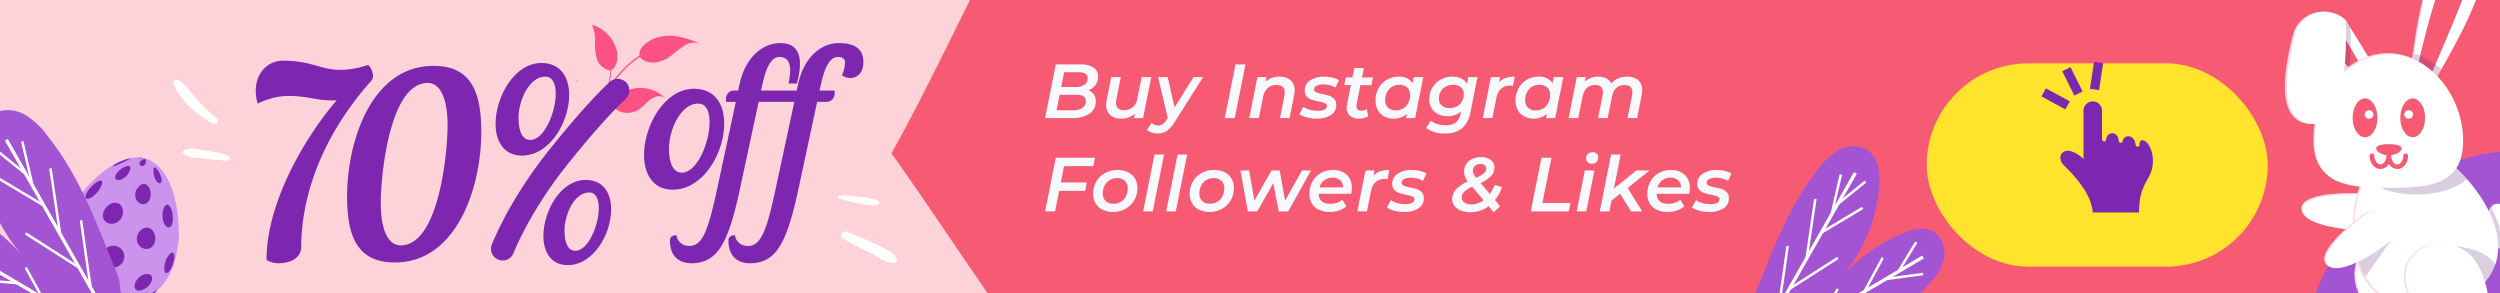 <svg xmlns="http://www.w3.org/2000/svg" xmlns:xlink="http://www.w3.org/1999/xlink" width="750" height="88" viewBox="0 0 750 88">
  <defs>
    <clipPath id="clip-path">
      <rect id="矩形_1002" data-name="矩形 1002" width="750" height="88" fill="#ef5018"/>
    </clipPath>
    <linearGradient id="linear-gradient" x1="0.174" y1="1" x2="0.938" y2="0.229" gradientUnits="objectBoundingBox">
      <stop offset="0" stop-color="#fe647c"/>
      <stop offset="1" stop-color="#ffe6ea"/>
    </linearGradient>
    <clipPath id="clip-path-2">
      <path id="路径_18810" data-name="路径 18810" d="M66.4,51.03c2.216,22.282-11.385,35.555-29.646,36.987S2.486,78.5.272,56.22,9.749,1.485,28.011.051,64.187,28.748,66.4,51.03Z" fill="none"/>
    </clipPath>
    <filter id="矩形_1435" x="578.007" y="11" width="102.318" height="69" filterUnits="userSpaceOnUse">
      <feOffset dy="8" input="SourceAlpha"/>
      <feGaussianBlur result="blur"/>
      <feFlood flood-color="#bb2e2e" flood-opacity="0.902"/>
      <feComposite operator="in" in2="blur"/>
      <feComposite in="SourceGraphic"/>
    </filter>
    <clipPath id="clip-path-3">
      <path id="路径_19587" data-name="路径 19587" d="M11.275,42.458,8.1,25.545,0,23.431V12.861L3.876,4.933,15.856,0H37.878l7.4,4.933s-1.938,11.1-3.524,13.037S31.888,30.3,31.888,30.3s-4.454.124-4.806,2.062-1.988.632-1.459,5.212-3.336-1.251-3.336-1.251L9.866,45.805Z" fill="#fff"/>
    </clipPath>
  </defs>
  <g id="pop_banner_mobile" transform="translate(-16 -119.833)">
    <g id="bg_fr" transform="translate(16 119.833)" clip-path="url(#clip-path)">
      <rect id="矩形_1005" data-name="矩形 1005" width="750" height="88" fill="url(#linear-gradient)"/>
      <g id="组_2944" data-name="组 2944" transform="translate(-31.05 -170.404)">
        <g id="组_2567" data-name="组 2567" transform="translate(155.507 110.337) rotate(13)">
          <path id="路径_18642" data-name="路径 18642" d="M35.845,27.808a17.991,17.991,0,0,1-18.1,18.223C7.845,46.125-.106,38.778,0,28.148S8.3.092,18.2,0,35.95,17.178,35.845,27.808Z" transform="translate(0 0)" fill="#7d26b0"/>
          <g id="组_2552" data-name="组 2552" transform="translate(0.309 0)">
            <path id="路径_18643" data-name="路径 18643" d="M1.628.048A3.245,3.245,0,0,0,0,.59C.033.632.194.589.662.41A4.684,4.684,0,0,1,2.33,0a6.284,6.284,0,0,0-.7.048" transform="translate(15.618 -0.001)" fill="#cb93ec"/>
            <path id="路径_18644" data-name="路径 18644" d="M1.69,1.81C.7,2.663-.082,3.58.006,3.774c.115.033.4-.142.849-.519S4.414.075,4.459.023L4.452,0A4.015,4.015,0,0,0,3.61.415,13.4,13.4,0,0,0,1.69,1.81" transform="translate(9.181 1.234)" fill="#cb93ec"/>
            <path id="路径_18645" data-name="路径 18645" d="M.163.964C-.279,1.845.244,2.505.946,2.3,2.12,1.969,1.791.27,1.309.019,1.232-.021,1.13-.009.854.174a2.22,2.22,0,0,0-.691.79" transform="translate(16.559 0.144)" fill="#cb93ec"/>
            <path id="路径_18646" data-name="路径 18646" d="M.4,2.59c-.9,1.831-.184,2.838,1.01,2.347C3.515,4.073,4.29.438,3.3.037,2.84-.151,2.15.426,1.891.643A6.63,6.63,0,0,0,.4,2.59" transform="translate(10.681 3.575)" fill="#cb93ec"/>
            <path id="路径_18647" data-name="路径 18647" d="M.479,3.48C-.3,5.463-.11,6.77.905,6.392,2.852,5.667,4.432.681,3.359.055,2.886-.22,2.191.6,1.929.912A10.3,10.3,0,0,0,.479,3.48" transform="translate(3.81 10.295)" fill="#cb93ec"/>
            <path id="路径_18648" data-name="路径 18648" d="M0,6.3a.412.412,0,0,0,.011.192H.069C.8,5.719,1.828.729,1.539,0h-.05a.719.719,0,0,0-.1.207A37.979,37.979,0,0,0,0,6.3" transform="translate(-0.002 18.611)" fill="#cb93ec"/>
            <path id="路径_18649" data-name="路径 18649" d="M.562,2.054C1.574,3.976,3.092,4.6,3.4,3.874,3.945,2.588.816-.368.114.038-.023.117,0,.325.01.493A5.294,5.294,0,0,0,.562,2.054" transform="translate(21.094 1.762)" fill="#cb93ec"/>
            <path id="路径_18650" data-name="路径 18650" d="M.011,3.225c.2,2.648,2.971,3.658,4.212,2.1C5.761,3.388,3.775-.254,1.887.014A1.988,1.988,0,0,0,.655.835a3.717,3.717,0,0,0-.644,2.39" transform="translate(18.005 7.42)" fill="#cb93ec"/>
            <path id="路径_18651" data-name="路径 18651" d="M.008,3.674c-.181,2.864,2.621,3.791,4.518,2.21C6.8,3.992,5.706.264,3.41.013A2.818,2.818,0,0,0,1.16.989,4.551,4.551,0,0,0,.008,3.674" transform="translate(10.492 15.331)" fill="#cb93ec"/>
            <path id="路径_18652" data-name="路径 18652" d="M0,3.425c.045,2.226,1.9,3.838,3.516,2.333C5.728,3.694,4.62-.021,2.429,0A2.2,2.2,0,0,0,.772.94,4.088,4.088,0,0,0,0,3.425" transform="translate(3.529 23.796)" fill="#cb93ec"/>
            <path id="路径_18653" data-name="路径 18653" d="M.578,3.439c.8,1.922,2.087,3.1,2.408,2.212C3.575,4.023,1.34-.619.3.069.036.243.014.695,0,.965A6.591,6.591,0,0,0,.578,3.439" transform="translate(0.836 32.013)" fill="#cb93ec"/>
            <path id="路径_18654" data-name="路径 18654" d="M.292,3.539c.786,2.473,2.66,3.655,3.337,2.589C4.612,4.581,2.3-.331.748.018.294.12.144.67.072.935a5.41,5.41,0,0,0,.219,2.6" transform="translate(27.575 11.406)" fill="#cb93ec"/>
            <path id="路径_18655" data-name="路径 18655" d="M.029,3.606c.36,2.8,3.6,3.622,5.021,1.872C6.667,3.486,4.849-.29,2.421.017A2.659,2.659,0,0,0,.766.987,3.536,3.536,0,0,0,.029,3.606" transform="translate(22.376 19.791)" fill="#cb93ec"/>
            <path id="路径_18656" data-name="路径 18656" d="M.024,3.748A3.3,3.3,0,0,0,5.8,5.428,3.262,3.262,0,0,0,2.983.019,3.457,3.457,0,0,0,.929.987a3.552,3.552,0,0,0-.9,2.761" transform="translate(13.995 27.9)" fill="#cb93ec"/>
            <path id="路径_18657" data-name="路径 18657" d="M.353,2.976c1.068,2,3.7,2.912,4.406,1.046C5.578,1.852,2.765-.831.8.245A1.506,1.506,0,0,0,.186.868,2.226,2.226,0,0,0,.353,2.976" transform="translate(8.323 36.152)" fill="#cb93ec"/>
            <path id="路径_18658" data-name="路径 18658" d="M.852,3.168c.386,1.51.517,2.036.6,2.49Q1.29,4.74,1.074,3.8C.79,2.568.437,1.317.024.071L0,0C.058.178.071.221.153.5c.169.6.274,1,.7,2.665" transform="translate(33.678 17.024)" fill="#cb93ec"/>
            <path id="路径_18659" data-name="路径 18659" d="M0,3.455C.043,5.449.783,7.107,1.588,6.2,2.777,4.855,2.562-.01,1.314,0,.859,0,.551.636.42.907A6.2,6.2,0,0,0,0,3.455" transform="translate(32.884 24.868)" fill="#cb93ec"/>
            <path id="路径_18660" data-name="路径 18660" d="M.07,3.317c-.363,1.835.7,3.1,2.456,1.966C4.791,3.818,5.4.272,3.429.013A2.813,2.813,0,0,0,1.35.934,4.84,4.84,0,0,0,.07,3.317" transform="translate(25.989 33.133)" fill="#cb93ec"/>
            <path id="路径_18661" data-name="路径 18661" d="M0,2.289c-.047,1.585,1.7,2.093,3.387.465C4.712,1.479,4.335-.014,2.692,0A3.063,3.063,0,0,0,.88.67,2.3,2.3,0,0,0,0,2.289" transform="translate(18.558 40.207)" fill="#cb93ec"/>
            <path id="路径_18662" data-name="路径 18662" d="M.605.983A3.117,3.117,0,0,0,1.839,1.3c.022-.094.071-.181.084-.277A.62.62,0,0,0,1.908.772a.907.907,0,0,0-.338-.46A1.483,1.483,0,0,0,.185.088.313.313,0,0,0,0,.327C0,.416.011.688.605.983" transform="translate(15.528 44.707)" fill="#cb93ec"/>
            <path id="路径_18663" data-name="路径 18663" d="M1.483,2.782C.173,4.4.006,4.614,0,4.719c.048,0,.137,0,.7-.5q.276-.249.542-.51A17.577,17.577,0,0,0,3.05,1.625q.345-.466.661-.957c.337-.53.326-.614.319-.664-.1-.048-.421.276-.877.778-.431.488-.758.873-1.669,2" transform="translate(28.981 37.162)" fill="#cb93ec"/>
            <path id="路径_18664" data-name="路径 18664" d="M1.488,1.638A15.5,15.5,0,0,0,0,2.51l0,.028C.975,2.635,5.324.716,4.976.071c-.055-.1-.33-.184-1.547.427-.574.3-.651.351-1.94,1.14" transform="translate(21.228 42.916)" fill="#cb93ec"/>
            <path id="路径_18665" data-name="路径 18665" d="M0,.214a4.009,4.009,0,0,0,1.462-.2l0-.01A2.642,2.642,0,0,0,.723.12,3.773,3.773,0,0,1,0,.214" transform="translate(17.495 45.816)" fill="#cb93ec"/>
          </g>
        </g>
        <path id="路径_18768" data-name="路径 18768" d="M51.895,37.141s-3.413-6.94-8.263-11a37.669,37.669,0,0,0-9.943-5.688,28.016,28.016,0,0,0-2.911-2.863C36.53,3.313,35.3.454,34.961.006l-.974.669A.142.142,0,0,1,33.967.65c.129.317,1.15,3.639-5.529,19.4a30.867,30.867,0,0,1-4.063,1.726,37.382,37.382,0,0,0-12.059.033C6.187,23.008,0,27.447,0,27.447A19.006,19.006,0,0,0,12.466,30.22c5.806-.8,10.452-5.874,11.952-7.7,1.191-.433,2.567-.96,3.578-1.436a92.63,92.63,0,0,0-4.3,12.352,8.087,8.087,0,0,0-5.783,3.357A32.939,32.939,0,0,0,8.3,42.421C4.014,46.248,1.274,52.783,1.274,52.783a17.018,17.018,0,0,0,11.266-3.475c4.139-3.279,5.383-9.433,5.714-11.755A7.386,7.386,0,0,1,23.5,34.177a89.789,89.789,0,0,0-2.553,14.167c-1.334,2.624-3.518,7.953-2.272,12.868a18.559,18.559,0,0,0,7.274,10.349s1.864-7.311.7-13.359a35.817,35.817,0,0,0-4.372-10.857,89.705,89.705,0,0,1,3.062-15.226,35.681,35.681,0,0,1,1.681,3.238C26.8,36.9,26.126,43.408,29.3,47.823a16.467,16.467,0,0,0,9.158,6.169s-.921-6.529-3.831-11.09a31.905,31.905,0,0,0-6.654-7.187,34.349,34.349,0,0,0-2.372-4.49,90.521,90.521,0,0,1,3.53-9.688q.739-1.721,1.37-3.265a24.107,24.107,0,0,1,2.031,1.968v0c.256,1.447,1.859,9.3,7.12,13.233A18.987,18.987,0,0,0,51.895,37.141Z" transform="translate(1001.113 212.619) rotate(155)" fill="#ffd599"/>
        <path id="路径_18709" data-name="路径 18709" d="M-1199.917,261.9s-3.641,7.49-8.925,11.82a40.08,40.08,0,0,1-10.882,6.009,29.233,29.233,0,0,1-3.163,3.063c6.627,15.636,5.318,18.725,4.956,19.206l-1.089-.745a.152.152,0,0,0-.021.026c.137-.342,1.2-3.938-6.478-21.21a35.687,35.687,0,0,0-4.523-1.951,41.958,41.958,0,0,1-13.329-.255c-6.8-1.413-13.715-6.355-13.715-6.355a20.761,20.761,0,0,1,13.721-2.792c6.433.974,11.664,6.58,13.356,8.593,1.324.493,2.856,1.091,3.981,1.627a102.99,102.99,0,0,1-4.985-13.517,9.345,9.345,0,0,1-6.456-3.757,38.161,38.161,0,0,1-10.729-6.3c-4.812-4.241-7.964-11.4-7.964-11.4a19.494,19.494,0,0,1,12.518,3.985c4.636,3.643,6.128,10.36,6.538,12.894a8.534,8.534,0,0,0,5.864,3.768,98.106,98.106,0,0,1-3.09-15.461c-1.525-2.879-4.038-8.716-2.755-14.042a19.307,19.307,0,0,1,7.845-11.128s2.2,7.988,1.021,14.547a37.285,37.285,0,0,1-4.628,11.733,98.237,98.237,0,0,0,3.672,16.622,36.981,36.981,0,0,0,1.8-3.492c-.267-1.687-1.138-8.776,2.287-13.522a17.48,17.48,0,0,1,10.006-6.547s-.895,7.087-4.024,12a33.232,33.232,0,0,1-7.219,7.7,35.66,35.66,0,0,1-2.536,4.842,100.826,100.826,0,0,0,4.085,10.6q.849,1.886,1.575,3.577a25.138,25.138,0,0,0,2.208-2.1v0c.255-1.57,1.879-10.086,7.619-14.27A20.775,20.775,0,0,1-1199.917,261.9Z" transform="translate(1331.568 -39.198)" fill="#ffd599"/>
        <path id="路径_18701" data-name="路径 18701" d="M-1058.824,33.385c0,61.892-52.436,112.068-117.114,112.068a119.637,119.637,0,0,1-78.923-29.277c-20.649,61.322-80.783,105.69-151.743,105.69a165.048,165.048,0,0,1-48.541-7.219,83.982,83.982,0,0,1-55.5,20.631c-45.436,0-82.239-35.234-82.239-78.7a75.972,75.972,0,0,1,14.894-45.172c-33.244-8.142-60.8-29.915-75.785-58.721a60.844,60.844,0,0,1-21.541,3.911c-32.331,0-58.539-25.079-58.539-56.033,0-30.938,26.208-56.033,58.539-56.033a60.6,60.6,0,0,1,23.576,4.734c19.858-34.833,58.487-58.469,102.87-58.469a121.469,121.469,0,0,1,33.208,4.583,89.8,89.8,0,0,1,64.013-26.372c36.575,0,67.958,21.337,81.273,51.7,2.773.6,5.51,1.293,8.211,2.048a91.115,91.115,0,0,1,37.12-7.823c29.313,0,57.928,3.015,73.926,24.066,20.683-17.643,45.31-17.671,75.185-17.671C-1111.26-78.667-1058.824-28.507-1058.824,33.385Z" transform="translate(1742.965 210.66)" fill="#fed2d9"/>
        <path id="路径_18763" data-name="路径 18763" d="M792.739,180.225c-34.4-63.067-67.348-151.685-145.982-152.095A144.165,144.165,0,0,0,555.868,59.21,110.074,110.074,0,0,0,473.4,21.892c-37.326-.195-70.085,17.929-89.113,45.558C358.4,31.906,315.481,8.51,267.041,8.257a146.2,146.2,0,0,0-58.566,11.761A110.765,110.765,0,0,0,145.28.009C86.111-.3,38.4,45.405,38.707,102.1c.006,1.123.037,2.245.079,3.356C16.261,111.646-.12,131.526.009,155.18.165,183.9,24.6,207.318,54.563,207.474a54.656,54.656,0,0,0,39-15.733A110.917,110.917,0,0,0,140.8,205.154c23.639,44.771,72.029,75.66,127.722,75.95,41.618.217,78.983-16.7,104.859-43.85a73.444,73.444,0,0,0,46.342,16.6,71.761,71.761,0,0,0,50.967-20.433c3.568,25.582,26.474,45.45,54.076,45.594a55.207,55.207,0,0,0,32.264-10.044,146.961,146.961,0,0,0,91.208,32.006C726.876,301.389,748.969,240.286,792.739,180.225Z" transform="translate(1107.282 298.702) rotate(173)" fill="#f75b73"/>
        <g id="组_2570" data-name="组 2570" transform="translate(814.253 184.786)">
          <path id="路径_18769" data-name="路径 18769" d="M-287.791,297.809a23.314,23.314,0,0,1,5.939-6.895c2.525-1.776,5.94-2.656,8.855-1.556,4.566,1.721,6,7.2,6.172,11.9a53.379,53.379,0,0,1-10.036,32.865,55.218,55.218,0,0,1,19.382-17.7c2.963-1.624,6.491-3.016,9.712-1.933,3.585,1.205,5.467,5.234,5.139,8.856s-2.383,6.881-4.628,9.815a71.384,71.384,0,0,1-26.393,21.126,36.706,36.706,0,0,1-13.86,3.865c-6.24.257-12.51-2.126-15.64-7.493-2.887-4.951-1.285-8.434.132-13.451C-299.087,323.286-295.722,310.323-287.791,297.809Z" transform="translate(304.758 -288.873)" fill="#a354d2"/>
          <g id="组_2569" data-name="组 2569" transform="translate(7.687 8.95)">
            <line id="直线_86" data-name="直线 86" x1="21.785" y2="50.144" transform="translate(0)" fill="none" stroke="#fff" stroke-miterlimit="10" stroke-width="1"/>
            <line id="直线_87" data-name="直线 87" x1="36.505" y2="26.984" transform="translate(10.892 25.695)" fill="none" stroke="#fff" stroke-miterlimit="10" stroke-width="1"/>
            <line id="直线_88" data-name="直线 88" y1="8.43" x2="8.444" transform="translate(17.021 2.535)" fill="none" stroke="#fff" stroke-miterlimit="10" stroke-width="0.75"/>
            <line id="直线_89" data-name="直线 89" y1="13.721" x2="1.626" transform="translate(15.396 0.986)" fill="none" stroke="#fff" stroke-miterlimit="10" stroke-width="0.75"/>
            <line id="直线_90" data-name="直线 90" y1="9.581" x2="12.799" transform="translate(12.666 11.409)" fill="none" stroke="#fff" stroke-miterlimit="10" stroke-width="0.75"/>
            <line id="直线_91" data-name="直线 91" y1="20.144" x2="0.732" transform="translate(8.689 10.001)" fill="none" stroke="#fff" stroke-miterlimit="10" stroke-width="0.75"/>
            <line id="直线_92" data-name="直线 92" y1="11.965" x2="15.023" transform="translate(4.042 28.875)" fill="none" stroke="#fff" stroke-miterlimit="10" stroke-width="0.75"/>
            <path id="路径_18770" data-name="路径 18770" d="M-241.737,354.281c.187-.43.749-20.841.749-20.841" transform="translate(242.902 -306.818)" fill="none" stroke="#fff" stroke-miterlimit="10" stroke-width="0.75"/>
            <line id="直线_93" data-name="直线 93" y1="10.385" x2="4.886" transform="translate(39.714 20.99)" fill="none" stroke="#fff" stroke-miterlimit="10" stroke-width="0.75"/>
            <line id="直线_94" data-name="直线 94" y1="2.893" x2="12.185" transform="translate(35.801 31.375)" fill="none" stroke="#fff" stroke-miterlimit="10" stroke-width="0.75"/>
            <line id="直线_95" data-name="直线 95" y1="11.862" x2="4.857" transform="translate(29.145 27.326)" fill="none" stroke="#fff" stroke-miterlimit="10" stroke-width="0.75"/>
            <line id="直线_96" data-name="直线 96" y1="2.79" x2="14.988" transform="translate(23.135 40.84)" fill="none" stroke="#fff" stroke-miterlimit="10" stroke-width="0.75"/>
            <line id="直线_97" data-name="直线 97" y1="9.563" x2="3.958" transform="translate(16.208 39.188)" fill="none" stroke="#fff" stroke-miterlimit="10" stroke-width="0.75"/>
            <line id="直线_98" data-name="直线 98" y1="2.223" x2="14.03" transform="translate(13.201 48.75)" fill="none" stroke="#fff" stroke-miterlimit="10" stroke-width="0.75"/>
          </g>
        </g>
        <path id="路径_19555" data-name="路径 19555" d="M.007,92.921c.22,35.485,30.41,64.431,67.429,64.651A67.63,67.63,0,0,0,112.5,141.055c12.037,35.228,46.613,60.87,87.227,61.112a93.826,93.826,0,0,0,27.757-3.974,48.576,48.576,0,0,0,31.842,12.017c26.006.155,46.945-19.921,46.79-44.839a44.069,44.069,0,0,0-8.685-25.95A65.582,65.582,0,0,0,340.6,106.012a35,35,0,0,0,12.343,2.316c18.5.11,33.416-14.18,33.306-31.927s-15.2-32.215-33.7-32.325a34.4,34.4,0,0,0-13.477,2.634c-11.49-20.038-33.683-33.721-59.086-33.872a69.075,69.075,0,0,0-18.99,2.514A51.989,51.989,0,0,0,224.261.014c-20.934-.124-38.821,12-46.333,29.367-1.585.337-3.149.722-4.692,1.146a52.461,52.461,0,0,0-21.273-4.611A50.371,50.371,0,0,0,111.291,45.6,69.176,69.176,0,0,0,66.64,29.076C29.62,28.856-.213,57.436.007,92.921Z" transform="translate(709.724 196.563) rotate(-8)" fill="#a354d2"/>
        <g id="组_2557" data-name="组 2557" transform="translate(57.442 212.71) rotate(17)">
          <path id="路径_18675" data-name="路径 18675" d="M35.446,27.532A17.933,17.933,0,0,1,17.5,45.654,17.219,17.219,0,0,1,4.484,40.243,17.5,17.5,0,0,1,0,27.961C.066,22.525,2.269,15.29,5.727,9.542,8.972,4.143,13.33.056,18.07,0,27.857-.12,35.578,16.991,35.446,27.532Z" transform="translate(0 0)" fill="#cb93ec"/>
          <g id="组_2556" data-name="组 2556" transform="translate(0.316 0)">
            <path id="路径_18677" data-name="路径 18677" d="M1.611.05A3.216,3.216,0,0,0,0,.591C.033.633.192.589.655.411A4.644,4.644,0,0,1,2.306,0a6.188,6.188,0,0,0-.695.05" transform="translate(15.508 -0.002)" fill="#7d26b0"/>
            <path id="路径_18678" data-name="路径 18678" d="M1.675,1.8C.7,2.65-.081,3.563.006,3.754c.114.032.4-.142.84-.517S4.374.075,4.418.023L4.411,0a4,4,0,0,0-.833.414A13.363,13.363,0,0,0,1.675,1.8" transform="translate(9.132 1.234)" fill="#7d26b0"/>
            <path id="路径_18679" data-name="路径 18679" d="M.162.958c-.439.876.077,1.529.772,1.328C2.095,1.95,1.774.267,1.3.018,1.223-.021,1.121-.009.848.174A2.216,2.216,0,0,0,.162.958" transform="translate(16.434 0.143)" fill="#7d26b0"/>
            <path id="路径_18680" data-name="路径 18680" d="M.4,2.575C-.49,4.394.214,5.391,1.4,4.9,3.475,4.038,4.251.431,3.275.036c-.456-.185-1.139.389-1.4.606A6.614,6.614,0,0,0,.4,2.575" transform="translate(10.608 3.556)" fill="#7d26b0"/>
            <path id="路径_18681" data-name="路径 18681" d="M.479,3.458C-.3,5.427-.112,6.722.893,6.345,2.819,5.621,4.4.672,3.335.054,2.869-.218,2.179.6,1.919.908a10.285,10.285,0,0,0-1.44,2.55" transform="translate(3.792 10.239)" fill="#7d26b0"/>
            <path id="路径_18682" data-name="路径 18682" d="M0,6.251a.415.415,0,0,0,.011.191H.067C.8,5.674,1.823.722,1.539,0H1.489a.719.719,0,0,0-.1.205A37.881,37.881,0,0,0,0,6.251" transform="translate(-0.002 18.5)" fill="#7d26b0"/>
            <path id="路径_18683" data-name="路径 18683" d="M.551,2.036c.995,1.9,2.495,2.521,2.8,1.8C3.895,2.557.808-.366.113.038-.022.117,0,.323.009.489A5.219,5.219,0,0,0,.551,2.036" transform="translate(20.918 1.738)" fill="#7d26b0"/>
            <path id="路径_18684" data-name="路径 18684" d="M.01,3.2C.2,5.829,2.937,6.825,4.169,5.273,5.695,3.351,3.741-.256,1.873.014A1.979,1.979,0,0,0,.653.832,3.712,3.712,0,0,0,.01,3.2" transform="translate(17.841 7.353)" fill="#7d26b0"/>
            <path id="路径_18685" data-name="路径 18685" d="M.009,3.652C-.178,6.493,2.59,7.405,4.469,5.832,6.718,3.95,5.652.255,3.382.012A2.8,2.8,0,0,0,1.155.986,4.548,4.548,0,0,0,.009,3.652" transform="translate(10.389 15.216)" fill="#7d26b0"/>
            <path id="路径_18686" data-name="路径 18686" d="M0,3.4C.039,5.611,1.873,7.2,3.47,5.708,5.662,3.655,4.576-.026,2.411,0A2.191,2.191,0,0,0,.77.937,4.081,4.081,0,0,0,0,3.4" transform="translate(3.483 23.631)" fill="#7d26b0"/>
            <path id="路径_18687" data-name="路径 18687" d="M.564,3.41c.79,1.9,2.055,3.069,2.375,2.188C3.526,3.982,1.329-.617.3.069.038.242.014.69,0,.958A6.526,6.526,0,0,0,.564,3.41" transform="translate(0.804 31.792)" fill="#7d26b0"/>
            <path id="路径_18688" data-name="路径 18688" d="M.284,3.512C1.054,5.963,2.9,7.13,3.576,6.071,4.553,4.534,2.277-.332.744.018.3.12.146.667.074.93a5.371,5.371,0,0,0,.21,2.582" transform="translate(27.296 11.285)" fill="#7d26b0"/>
            <path id="路径_18689" data-name="路径 18689" d="M.027,3.583c.348,2.773,3.55,3.583,4.96,1.843C6.591,3.447,4.8-.293,2.4.018A2.648,2.648,0,0,0,.763.984a3.531,3.531,0,0,0-.736,2.6" transform="translate(22.13 19.61)" fill="#7d26b0"/>
            <path id="路径_18690" data-name="路径 18690" d="M.023,3.726a3.246,3.246,0,0,0,5.71,1.651A3.223,3.223,0,0,0,2.958.02,3.435,3.435,0,0,0,.925.985a3.545,3.545,0,0,0-.9,2.741" transform="translate(13.82 27.672)" fill="#7d26b0"/>
            <path id="路径_18691" data-name="路径 18691" d="M.346,2.955C1.4,4.94,4,5.834,4.7,3.982,5.515,1.827,2.741-.827.794.246A1.5,1.5,0,0,0,.187.865,2.212,2.212,0,0,0,.346,2.955" transform="translate(8.194 35.875)" fill="#7d26b0"/>
            <path id="路径_18692" data-name="路径 18692" d="M.834,3.14c.377,1.5.506,2.018.588,2.469q-.159-.911-.37-1.842C.774,2.545.429,1.3.023.07L0,0C.057.176.07.22.151.5c.165.6.268.993.683,2.641" transform="translate(33.32 16.843)" fill="#7d26b0"/>
            <path id="路径_18693" data-name="路径 18693" d="M0,3.43C.036,5.408.764,7.049,1.562,6.146,2.741,4.811,2.542-.013,1.308,0,.858,0,.552.633.422.9A6.182,6.182,0,0,0,0,3.43" transform="translate(32.505 24.621)" fill="#7d26b0"/>
            <path id="路径_18694" data-name="路径 18694" d="M.071,3.3C-.292,5.119.755,6.373,2.495,5.242,4.738,3.783,5.347.264,3.4.012A2.8,2.8,0,0,0,1.343.931,4.835,4.835,0,0,0,.071,3.3" transform="translate(25.664 32.831)" fill="#7d26b0"/>
            <path id="路径_18695" data-name="路径 18695" d="M0,2.277C-.05,3.849,1.673,4.349,3.348,2.73,4.661,1.461,4.292-.019,2.668,0A3.037,3.037,0,0,0,.875.669,2.293,2.293,0,0,0,0,2.277" transform="translate(18.301 39.868)" fill="#7d26b0"/>
            <path id="路径_18696" data-name="路径 18696" d="M.6.975a3.065,3.065,0,0,0,1.218.315c.022-.093.071-.18.084-.275A.611.611,0,0,0,1.886.762.894.894,0,0,0,1.553.307,1.46,1.46,0,0,0,.184.088.313.313,0,0,0,0,.326C0,.415.01.684.6.975" transform="translate(15.298 44.344)" fill="#7d26b0"/>
            <path id="路径_18697" data-name="路径 18697" d="M1.471,2.766C.172,4.375.006,4.586,0,4.691c.047,0,.136,0,.689-.5q.274-.248.537-.507a17.517,17.517,0,0,0,1.8-2.071q.342-.463.656-.951C4.014.137,4,.054,4,0c-.1-.048-.417.275-.869.774-.427.485-.752.868-1.656,1.987" transform="translate(28.609 36.818)" fill="#7d26b0"/>
            <path id="路径_18698" data-name="路径 18698" d="M1.474,1.633A15.421,15.421,0,0,0,0,2.5L0,2.53C.964,2.623,5.269.709,4.926.07,4.872-.032,4.6-.112,3.4.5c-.568.3-.645.35-1.921,1.135" transform="translate(20.933 42.543)" fill="#7d26b0"/>
            <path id="路径_18699" data-name="路径 18699" d="M0,.216a3.967,3.967,0,0,0,1.446-.2l0-.011A2.625,2.625,0,0,0,.716.121,3.733,3.733,0,0,1,0,.216" transform="translate(17.241 45.437)" fill="#7d26b0"/>
          </g>
        </g>
        <g id="组_2625" data-name="组 2625" transform="translate(176.06 35.606) rotate(-9)">
          <path id="路径_18807" data-name="路径 18807" d="M66.4,51.03c2.216,22.282-11.385,35.555-29.646,36.987S2.486,78.5.272,56.22,9.749,1.485,28.011.051,64.187,28.748,66.4,51.03Z" transform="translate(0 0)" fill="#a354d2"/>
          <g id="组_2624" data-name="组 2624" transform="translate(0 0)">
            <g id="组_2623" data-name="组 2623" clip-path="url(#clip-path-2)">
              <g id="组_2622" data-name="组 2622" transform="translate(17.808 -9.446)">
                <path id="路径_18808" data-name="路径 18808" d="M19.891,106.95c-8.935.7-16.345-15.313-18.879-40.8C-1.589,39.983.727.679,9.26.009S27.828,37.675,30.429,63.846C32.962,89.33,28.826,106.249,19.891,106.95ZM9.386,1.282C2.493,1.823-.428,38.229,2.337,66.051c2.794,28.1,10.765,40.15,17.426,39.627S31.9,92.05,29.1,63.95C26.338,36.128,16.28.742,9.386,1.282Z" fill="#fff"/>
              </g>
              <path id="路径_18809" data-name="路径 18809" d="M20.761.031C4.655,1.3-2.067,42.017.556,68.4c2.969,29.858,17.754,42.166,31.09,41.12s25.464-15.467,22.5-45.325C51.52,37.812,36.869-1.233,20.761.031ZM4.532,68.085c-2.5-25.151,4.22-59.13,14.658-63.72L29.266,105.73C16.579,105.243,6.759,90.489,4.532,68.085Zm28.71,37.332L23.166,4.054c11.181,2.892,24.5,35.3,27,60.45C52.393,86.907,45.637,102.964,33.241,105.417Z" transform="translate(6.18 -10.74)" fill="#ffd599"/>
            </g>
          </g>
          <path id="路径_18811" data-name="路径 18811" d="M60.7,0A67.117,67.117,0,0,0,49.351,32.311C31.731,35.106,12.792,28.577.132,16.262a61.266,61.266,0,0,0,.132,9.731c2.214,22.282,18.223,33.231,36.484,31.8S68.61,43.086,66.394,20.8A71.707,71.707,0,0,0,60.7,0Z" transform="translate(0.008 30.226)" fill="#5d53bf" opacity="0.5" style="mix-blend-mode: multiply;isolation: isolate"/>
          <path id="路径_18812" data-name="路径 18812" d="M15.479,6.464c5.9,5.374,8.874,11.562,6.638,13.823s-8.831-.261-14.734-5.634S-1.491,3.091.744.829,9.576,1.091,15.479,6.464Z" transform="translate(28.153 1.866)" fill="#5d53bf" opacity="0.5" style="mix-blend-mode: screen;isolation: isolate"/>
        </g>
        <g id="组_2656" data-name="组 2656" transform="matrix(0.995, -0.105, 0.105, 0.995, 0, 206.898)">
          <path id="路径_18842" data-name="路径 18842" d="M44.523,8.887a23.346,23.346,0,0,0-5.9-6.84C36.125.28,32.748-.606,29.874.468c-4.5,1.682-5.895,7.092-6.04,11.73A53.2,53.2,0,0,0,33.9,44.728,55.3,55.3,0,0,0,14.676,27.147c-2.934-1.619-6.424-3.01-9.6-1.954C1.541,26.369-.3,30.342.041,33.924s2.386,6.812,4.616,9.721a71.442,71.442,0,0,0,26.159,21,36.468,36.468,0,0,0,13.7,3.881c6.163.282,12.344-2.045,15.411-7.337,2.827-4.881,1.229-8.331-.192-13.3C55.794,34.12,52.412,21.292,44.523,8.887Z" transform="translate(0 0)" fill="#a354d2"/>
          <g id="组_2655" data-name="组 2655" transform="translate(6.445 8.846)">
            <line id="直线_99" data-name="直线 99" x2="21.744" y2="49.66" transform="translate(25.729 0.001)" fill="none" stroke="#fff" stroke-miterlimit="10" stroke-width="1"/>
            <line id="直线_100" data-name="直线 100" x2="36.172" y2="26.833" transform="translate(0.557 25.286)" fill="none" stroke="#fff" stroke-miterlimit="10" stroke-width="1"/>
            <line id="直线_101" data-name="直线 101" x1="8.377" y1="8.37" transform="translate(22.107 2.491)" fill="none" stroke="#fff" stroke-miterlimit="10" stroke-width="0.75"/>
            <line id="直线_102" data-name="直线 102" x1="1.669" y1="13.57" transform="translate(30.438 0.997)" fill="none" stroke="#fff" stroke-miterlimit="10" stroke-width="0.75"/>
            <line id="直线_103" data-name="直线 103" x1="12.683" y1="9.527" transform="translate(22.148 11.262)" fill="none" stroke="#fff" stroke-miterlimit="10" stroke-width="0.75"/>
            <line id="直线_104" data-name="直线 104" x1="0.816" y1="19.914" transform="translate(37.985 9.941)" fill="none" stroke="#fff" stroke-miterlimit="10" stroke-width="0.75"/>
            <line id="直线_105" data-name="直线 105" x1="14.89" y1="11.893" transform="translate(28.548 28.554)" fill="none" stroke="#fff" stroke-miterlimit="10" stroke-width="0.75"/>
            <path id="路径_18843" data-name="路径 18843" d="M.836,20.6C.65,20.177,0,0,0,0" transform="translate(45.475 26.402)" fill="#a354d2" stroke="#fff" stroke-miterlimit="10" stroke-width="0.75"/>
            <line id="直线_106" data-name="直线 106" x1="4.873" y1="10.286" transform="translate(3.297 20.647)" fill="none" stroke="#fff" stroke-miterlimit="10" stroke-width="0.75"/>
            <line id="直线_107" data-name="直线 107" x1="12.046" y1="2.913" transform="translate(0.001 30.897)" fill="none" stroke="#fff" stroke-miterlimit="10" stroke-width="0.75"/>
            <line id="直线_108" data-name="直线 108" x1="4.851" y1="11.746" transform="translate(13.791 26.957)" fill="none" stroke="#fff" stroke-miterlimit="10" stroke-width="0.75"/>
            <line id="直线_109" data-name="直线 109" x1="14.814" y1="2.824" transform="translate(9.784 40.296)" fill="none" stroke="#fff" stroke-miterlimit="10" stroke-width="0.75"/>
            <line id="直线_110" data-name="直线 110" x1="3.952" y1="9.469" transform="translate(27.509 38.742)" fill="none" stroke="#fff" stroke-miterlimit="10" stroke-width="0.75"/>
            <line id="直线_111" data-name="直线 111" x1="13.865" y1="2.259" transform="translate(20.577 48.163)" fill="none" stroke="#fff" stroke-miterlimit="10" stroke-width="0.75"/>
          </g>
        </g>
        <g id="组_2961" data-name="组 2961" transform="matrix(-0.995, -0.105, 0.105, -0.995, 611.003, 279.22)">
          <path id="路径_18842-2" data-name="路径 18842" d="M40.374,54.1a21.172,21.172,0,0,1-5.347,6.2A8.842,8.842,0,0,1,27.09,61.74c-4.082-1.525-5.346-6.432-5.478-10.638a48.244,48.244,0,0,1,9.126-29.5A50.149,50.149,0,0,1,13.306,37.544c-2.661,1.468-5.826,2.73-8.707,1.772C1.4,38.25-.273,34.647.035,31.4S2.2,25.22,4.221,22.582A64.79,64.79,0,0,1,27.944,3.538,33.073,33.073,0,0,1,40.373.019c5.589-.255,11.195,1.854,13.976,6.653,2.564,4.427,1.115,7.555-.174,12.058C50.6,31.221,47.529,42.854,40.374,54.1Z" transform="translate(0 0)" fill="#a354d2"/>
          <g id="组_2655-2" data-name="组 2655" transform="translate(5.844 6.877)">
            <line id="直线_99-2" data-name="直线 99" y1="45.037" x2="19.719" transform="translate(23.331 2.228)" fill="none" stroke="#fff" stroke-miterlimit="10" stroke-width="1"/>
            <line id="直线_100-2" data-name="直线 100" y1="24.335" x2="32.804" transform="translate(0.503 -0.002)" fill="none" stroke="#fff" stroke-miterlimit="10" stroke-width="1"/>
            <line id="直线_101-2" data-name="直线 101" x1="7.597" y2="7.59" transform="translate(20.046 37.416)" fill="none" stroke="#fff" stroke-miterlimit="10" stroke-width="0.75"/>
            <line id="直线_102-2" data-name="直线 102" x1="1.513" y2="12.306" transform="translate(27.602 34.055)" fill="none" stroke="#fff" stroke-miterlimit="10" stroke-width="0.75"/>
            <line id="直线_103-2" data-name="直线 103" x1="11.502" y2="8.64" transform="translate(20.084 28.412)" fill="none" stroke="#fff" stroke-miterlimit="10" stroke-width="0.75"/>
            <line id="直线_104-2" data-name="直线 104" x1="0.74" y2="18.06" transform="translate(34.446 20.19)" fill="none" stroke="#fff" stroke-miterlimit="10" stroke-width="0.75"/>
            <line id="直线_105-2" data-name="直线 105" x1="13.504" y2="10.786" transform="translate(25.888 10.584)" fill="none" stroke="#fff" stroke-miterlimit="10" stroke-width="0.75"/>
            <path id="路径_18843-2" data-name="路径 18843" d="M.757,0C.588.387,0,18.686,0,18.686" transform="translate(41.239 4.636)" fill="#a354d2" stroke="#fff" stroke-miterlimit="10" stroke-width="0.75"/>
            <line id="直线_106-2" data-name="直线 106" x1="4.419" y2="9.328" transform="translate(2.987 19.212)" fill="none" stroke="#fff" stroke-miterlimit="10" stroke-width="0.75"/>
            <line id="直线_107-2" data-name="直线 107" x1="10.924" y2="2.642" transform="translate(-0.001 16.603)" fill="none" stroke="#fff" stroke-miterlimit="10" stroke-width="0.75"/>
            <line id="直线_108-2" data-name="直线 108" x1="4.4" y2="10.652" transform="translate(12.505 12.166)" fill="none" stroke="#fff" stroke-miterlimit="10" stroke-width="0.75"/>
            <line id="直线_109-2" data-name="直线 109" x1="13.434" y2="2.561" transform="translate(8.871 8.16)" fill="none" stroke="#fff" stroke-miterlimit="10" stroke-width="0.75"/>
            <line id="直线_110-2" data-name="直线 110" x1="3.584" y2="8.588" transform="translate(24.946 3.542)" fill="none" stroke="#fff" stroke-miterlimit="10" stroke-width="0.75"/>
            <line id="直线_111-2" data-name="直线 111" x1="12.574" y2="2.049" transform="translate(18.658 1.537)" fill="none" stroke="#fff" stroke-miterlimit="10" stroke-width="0.75"/>
          </g>
        </g>
      </g>
      <g id="组_2959" data-name="组 2959" transform="translate(685.454 -21.321)">
        <path id="路径_18611" data-name="路径 18611" d="M-209.831-618.337s-18.043-.931-18.284,4.439,17.431,6.865,22.119,6.1S-204.242-618.373-209.831-618.337Z" transform="translate(233.082 697.638)" fill="#ffd8e5"/>
        <path id="路径_18612" data-name="路径 18612" d="M-209.226-617.339s-18.043-.931-18.284,4.439,17.431,6.865,22.119,6.1S-203.637-617.374-209.226-617.339Z" transform="translate(232.724 697.028)" fill="#fff"/>
        <path id="路径_18613" data-name="路径 18613" d="M-93.186-602.266s.252-8.805,3.4-9.046,2.647,3.015,2.647,3.015,3.277-6.151,6.807-2.774-4.916,7.72-4.916,7.72,2.269.241,1.512,3.136S-93.186-596.476-93.186-602.266Z" transform="translate(153.098 693.784)" fill="#ffd8e5"/>
        <path id="路径_18614" data-name="路径 18614" d="M-181.288-581.994c-3.157,1.173-8.929,4.007-7.538,12.3a14.819,14.819,0,0,0,8.9,11.033s-7.228-2.319-6.682,1.38,12.135,4.4,16.957,2.4,5.8-18.717-.292-23.918C-173.6-581.912-178.615-582.987-181.288-581.994Z" transform="translate(209.917 675.637)" fill="#ffd8e5"/>
        <path id="路径_18615" data-name="路径 18615" d="M-180.1-581.994c-3.157,1.173-8.929,4.007-7.538,12.3a14.82,14.82,0,0,0,8.9,11.033s-7.228-2.319-6.682,1.38,12.135,4.4,16.957,2.4,5.8-18.717-.292-23.918C-172.409-581.912-177.428-582.987-180.1-581.994Z" transform="translate(209.213 675.637)" fill="#fff"/>
        <path id="路径_18616" data-name="路径 18616" d="M-84.218-603.352s2.269.239,1.512,3.133c-.355,1.353-2.43,2.256-4.547,2.251-2.425-.005-4.907-1.2-4.907-4.3,0,0,.151-5.219,1.658-7.729a2.329,2.329,0,0,1,1.747-1.317c3.149-.245,2.649,3.014,2.649,3.014s3.275-6.153,6.805-2.774S-84.218-603.352-84.218-603.352Z" transform="translate(152.49 693.784)" fill="#fff"/>
        <path id="路径_18617" data-name="路径 18617" d="M-87.253-594.692c-2.425-.005-4.907-1.2-4.907-4.3,0,0,.151-5.219,1.658-7.729A25.1,25.1,0,0,1-87.253-594.692Z" transform="translate(152.49 690.509)" fill="#471066" opacity="0.2" style="mix-blend-mode: multiply;isolation: isolate"/>
        <path id="路径_18618" data-name="路径 18618" d="M-187.422-640.769s-4.885,9.6-1.841,23.56c3.79,17.375,28.072,20.7,38.886,6.386s-8.744-34.569-14.266-36.771S-181.209-648.916-187.422-640.769Z" transform="translate(210.642 716.089)" fill="#ffd8e5"/>
        <path id="路径_18619" data-name="路径 18619" d="M-146.694-615.919a15.632,15.632,0,0,1-2.373,4.441,22.058,22.058,0,0,1-3.707,3.843c-10.257,8.338-26.527,6.277-32.941-4.516a18.88,18.88,0,0,1-2.237-5.709q-.415-1.9-.641-3.682c-1.559-11.941,2.482-19.88,2.482-19.88a18.741,18.741,0,0,1,2.743-2.9,19.562,19.562,0,0,1,2.294-1.687,21.845,21.845,0,0,1,15.972-2.78,12.479,12.479,0,0,1,1.768.549c1.747.694,4.9,3.193,8.046,6.741C-149.474-634.951-143.659-624.826-146.694-615.919Z" transform="translate(209.866 716.486)" fill="#fff"/>
        <path id="路径_18620" data-name="路径 18620" d="M-107.149-572.123a15.633,15.633,0,0,1-2.373,4.441,22.058,22.058,0,0,1-3.707,3.843l-3.849-.055-3.6-2.625-1.528-3.069-.036-3.4,1.877-4.531S-111.336-577.562-107.149-572.123Z" transform="translate(170.321 672.69)" fill="#471066" opacity="0.2" style="mix-blend-mode: multiply;isolation: isolate"/>
        <path id="路径_18621" data-name="路径 18621" d="M-147.414-640.738c-1.465,1.522-3.979,3.009-8.2,3.942-11.378,2.51-19.034-1.886-19.034-1.886v-.28s-1.523-3.019-.845-4.6a1.452,1.452,0,0,1,.333-.489,6.01,6.01,0,0,1,1.961-1.2c1.09-.439,2.388-.768,3.948-1.387,2.623-1.048,7.071-.768,9.772-1.188.657-.1,1.445-.164,2.253-.2a12.48,12.48,0,0,1,1.768.549C-153.714-646.786-150.564-644.287-147.414-640.738Z" transform="translate(201.992 715.722)" fill="#471066" opacity="0.2" style="mix-blend-mode: multiply;isolation: isolate"/>
        <g id="组_2550" data-name="组 2550" transform="translate(0)">
          <path id="路径_18622" data-name="路径 18622" d="M-130.621-795c-2.175,4.805-5.757,11.282-8.062,15.344-1.314,2.305-2.211,3.827-2.211,3.827l-6.492-3.987s.172-1.757.548-4.551c1.606-12.081,7-43.558,18.741-36.3C-121.412-816.543-126.658-803.754-130.621-795Z" transform="translate(185.227 821.743)" fill="#ffd8e5"/>
          <path id="路径_18623" data-name="路径 18623" d="M-199.078-736.376l-5.554,4.556-2.842-2.889-9.851-10.015,8.886-6.831,1.444,2.345Z" transform="translate(226.684 778.906)" fill="#fff"/>
          <path id="路径_18624" data-name="路径 18624" d="M-203.7-740.934l5.766,9.841-2.4,1.747-7.3-7.817Z" transform="translate(220.947 772.423)" fill="#f75b73"/>
          <path id="路径_18625" data-name="路径 18625" d="M-207.473-734.71l-9.851-10.015,8.886-6.832,1.444,2.346A97.123,97.123,0,0,1-207.473-734.71Z" transform="translate(226.684 778.906)" fill="#471066" opacity="0.2" style="mix-blend-mode: multiply;isolation: isolate"/>
          <path id="路径_18626" data-name="路径 18626" d="M-129.566-795c-2.175,4.805-5.757,11.282-8.062,15.344-1.314,2.305-2.211,3.827-2.211,3.827l-6.492-3.987s.172-1.757.548-4.551c1.606-12.081,7-43.558,18.742-36.3C-120.357-816.543-125.6-803.754-129.566-795Z" transform="translate(184.601 821.743)" fill="#fff"/>
          <path id="路径_18627" data-name="路径 18627" d="M-144.518-761.343s5.752-26.939,9.9-32.617c3.721-5.1,7.443-1.214,6.428,3.156s-13.194,32.212-13.194,32.212Z" transform="translate(183.527 806.263)" fill="#f75b73"/>
          <path id="路径_18628" data-name="路径 18628" d="M-137.627-721.119c-1.314,2.305-2.211,3.827-2.211,3.827l-6.492-3.987s.172-1.757.548-4.551A22.678,22.678,0,0,1-137.627-721.119Z" transform="translate(184.601 763.205)" fill="#471066" opacity="0.2" style="mix-blend-mode: multiply;isolation: isolate"/>
          <g id="组_2549" data-name="组 2549" transform="translate(8.557 37.256)">
            <path id="路径_18629" data-name="路径 18629" d="M-174.742-700.279c0,13.245-9.974,14.212-22.277,14.212s-22.277-.967-22.277-14.212,9.974-25.857,22.277-25.857S-174.742-713.524-174.742-700.279Z" transform="translate(219.296 726.136)" fill="#ffd8e5"/>
            <path id="路径_18630" data-name="路径 18630" d="M-173.827-699.364c0,13.245-9.974,14.211-22.277,14.211s-22.277-.966-22.277-14.211,9.974-25.857,22.277-25.857S-173.827-712.609-173.827-699.364Z" transform="translate(218.754 725.577)" fill="#fff"/>
            <path id="路径_18631" data-name="路径 18631" d="M-166.306-652.564c0,2.186-1.453,3.965-3.24,3.965a3.048,3.048,0,0,1-2.53-1.5,3.057,3.057,0,0,1-2.534,1.5c-1.784,0-3.237-1.779-3.237-3.965a.709.709,0,0,1,.724-.693.709.709,0,0,1,.724.693c0,1.4.82,2.58,1.79,2.58s1.792-1.18,1.792-2.58a.7.7,0,0,1,.026-.191c-1.763-.214-3.1-1.189-3.1-2,0-.923,1.705-1.291,3.811-1.291s3.81.369,3.81,1.291c0,.815-1.332,1.79-3.1,2a.689.689,0,0,1,.026.191c0,1.4.819,2.58,1.789,2.58s1.793-1.18,1.793-2.58a.709.709,0,0,1,.724-.693A.709.709,0,0,1-166.306-652.564Z" transform="translate(194.726 683.361)" fill="#f75b73"/>
            <g id="组_2548" data-name="组 2548" transform="translate(11.785 13.594)">
              <path id="路径_18632" data-name="路径 18632" d="M-151.519-691.251c-2.049,0-3.713,2.6-3.713,5.823s1.663,5.823,3.713,5.823,3.713-2.61,3.713-5.823S-149.47-691.251-151.519-691.251Zm-1.2,6.083a1.294,1.294,0,0,1-1.324-1.263,1.3,1.3,0,0,1,1.324-1.268,1.3,1.3,0,0,1,1.319,1.268A1.294,1.294,0,0,1-152.724-685.168Z" transform="translate(169.535 691.251)" fill="#f75b73"/>
              <path id="路径_18633" data-name="路径 18633" d="M-190.356-685.427c0,3.213,1.663,5.823,3.713,5.823s3.713-2.61,3.713-5.823-1.663-5.823-3.713-5.823S-190.356-688.646-190.356-685.427Zm3.6-1a1.3,1.3,0,0,1,1.319-1.268,1.3,1.3,0,0,1,1.324,1.268,1.294,1.294,0,0,1-1.324,1.263A1.294,1.294,0,0,1-186.758-686.431Z" transform="translate(190.356 691.251)" fill="#f75b73"/>
            </g>
          </g>
          <path id="路径_18634" data-name="路径 18634" d="M-222.685-755.5s1.749,31.061-9.173,31.178c-12.843.138-7.663-20.011-6.057-26.624A9.178,9.178,0,0,1-222.685-755.5Z" transform="translate(240.31 782.851)" fill="#ffd8e5"/>
          <path id="路径_18635" data-name="路径 18635" d="M-221.159-755.5s1.749,31.061-9.173,31.178c-12.843.138-7.663-20.011-6.057-26.624A9.178,9.178,0,0,1-221.159-755.5Z" transform="translate(239.405 782.851)" fill="#fff"/>
        </g>
        <path id="路径_18636" data-name="路径 18636" d="M-199.821-603.086s-14.384,10.465-10.936,14.707,17.931-5.562,20.985-9.051S-195.585-606.574-199.821-603.086Z" transform="translate(223.108 688.96)" fill="#ffd8e5"/>
        <path id="路径_18637" data-name="路径 18637" d="M-175.839-587.907l-9.355,13.214a18.879,18.879,0,0,1-2.237-5.709q-.415-1.9-.641-3.682l4.349-2.221Z" transform="translate(209.345 679.028)" fill="#471066" opacity="0.2" style="mix-blend-mode: multiply;isolation: isolate"/>
        <path id="路径_18638" data-name="路径 18638" d="M-198.714-603.086s-14.384,10.465-10.936,14.708,17.931-5.563,20.985-9.05S-193.316-607.154-198.714-603.086Z" transform="translate(222.452 689.104)" fill="#fff"/>
        <path id="路径_18639" data-name="路径 18639" d="M-147.092-578.482c-2.83,1.78-7.853,5.709-4.676,13.543a15.2,15.2,0,0,0,11.119,9s-7.576-.818-6.231,2.69,12.83,1.87,17.106-1.053,1.577-19.466-5.523-23.329C-139.553-579.944-144.7-579.989-147.092-578.482Z" transform="translate(188.427 673.902)" fill="#ffd8e5"/>
        <path id="路径_18640" data-name="路径 18640" d="M-145.9-578.482c-2.83,1.78-7.853,5.709-4.676,13.543a15.2,15.2,0,0,0,11.119,9s-7.576-.818-6.231,2.69,12.83,1.87,17.106-1.053,1.577-19.466-5.523-23.329C-138.366-579.944-143.509-579.989-145.9-578.482Z" transform="translate(187.724 673.902)" fill="#fff"/>
      </g>
    </g>
    <g id="组_2542" data-name="组 2542" transform="translate(594.007 130.833)">
      <g transform="matrix(1, 0, 0, 1, -578.01, -11)" filter="url(#矩形_1435)">
        <rect id="矩形_1435-2" data-name="矩形 1435" width="102.318" height="61" rx="30.5" transform="translate(578.01 11)" fill="#ffe32c"/>
      </g>
      <g id="组_2541" data-name="组 2541" transform="translate(34.442 7.564)">
        <path id="iconmonstr-cursor-30" d="M4.807,14.845a8.869,8.869,0,0,1,4.138,2.474V2.715a2.779,2.779,0,0,1,5.556,0V11.13c0,1.089,1.131,1.229,1.276.143.3-2.228,3.5-2.524,3.741.554.06.758,1.008.91,1.2.038.453-2.006,3.474-2.025,3.831,1.053.092.8,1.106.967,1.178.047s.39-1.3.843-1.3c1.525,0,3.207,2.8,3.207,6.125,0,5.966-4.167,5.981-4.167,15.543H11.723c-.461-5.475-4.809-10.321-8.71-14.225A3.147,3.147,0,0,1,2,16.939C2,15.647,3.054,14.594,4.807,14.845Z" transform="translate(3.655 11.847)" fill="#7d26b0"/>
        <path id="iconmonstr-cursor-7" d="M15.332,8.88l-2.467,1.229L9.228,2.8,11.7,1.57ZM21.486.41,18.758,0,17.544,8.072l2.728.41ZM10.17,14.257l1.319-2.422-7.17-3.9L3,10.355l7.17,3.9Z" transform="translate(-3 0)" fill="#7d26b0"/>
      </g>
    </g>
    <g id="组_2989" data-name="组 2989" transform="translate(65.784 119.833)">
      <g id="蒙版组_17" data-name="蒙版组 17" transform="translate(125.558 0) rotate(14)" clip-path="url(#clip-path-3)">
        <g id="组_2971" data-name="组 2971" transform="translate(-15.75 6.228) rotate(-3)">
          <g id="组_2957" data-name="组 2957" transform="translate(0 5.487)">
            <path id="路径_19577" data-name="路径 19577" d="M38.546.33c-5.193,3.6-9.153,9.636-11.768,17.936-1.158,3.675-2,7.508-2.813,11.214-.732,3.335-1.489,6.785-2.475,10.116A72.535,72.535,0,0,1,.267,73.1L0,72.8A72.128,72.128,0,0,0,21.1,39.48c.983-3.317,1.738-6.759,2.469-10.087.816-3.715,1.66-7.557,2.822-11.247C29.037,9.758,33.048,3.652,38.318,0Z" transform="translate(0 0)" fill="#fc5185"/>
          </g>
          <g id="组_2959-2" data-name="组 2959" transform="translate(18.108 44.927)">
            <g id="组_2958" data-name="组 2958" transform="translate(0)">
              <path id="路径_19578" data-name="路径 19578" d="M.237,8.565,0,8.416C.044,8.347,4.388,1.468,9.839,0l.074.272C4.567,1.71.28,8.5.237,8.565Z" fill="#fc5185"/>
            </g>
          </g>
          <g id="组_2961-2" data-name="组 2961" transform="translate(18.454 32.846)">
            <g id="组_2960" data-name="组 2960">
              <path id="路径_19579" data-name="路径 19579" d="M3.1,10.792c0-.067-.425-6.8-3.1-10.632L.229,0C2.951,3.9,3.376,10.708,3.381,10.776Z" transform="translate(0)" fill="#fc5185"/>
            </g>
          </g>
          <g id="组_2962" data-name="组 2962" transform="translate(15.388 18.512)">
            <path id="路径_19580" data-name="路径 19580" d="M.476,13.4A12.671,12.671,0,0,1,.5,6.452,29.012,29.012,0,0,1,3.257,0C2.972,2.838,4.939,5.343,5.94,8.014a12.38,12.38,0,0,1,.4,7.209c-.195.8-.527,2.6-1.383,2.976s-1.977-.829-2.5-1.386A8.8,8.8,0,0,1,.476,13.4Z" transform="translate(0 0)" fill="#fc5185"/>
          </g>
          <g id="组_2963" data-name="组 2963" transform="translate(23.31 40.154)">
            <path id="路径_19581" data-name="路径 19581" d="M6.127,7.12c2.077-.749,3.923-1.955,6.028-2.871,2.046-.89,4.446-1.362,6.48-.449A11.544,11.544,0,0,0,8.241.156,11.688,11.688,0,0,0,.372,5.606C-1,7.878,1.757,7.917,3.31,7.769A11.356,11.356,0,0,0,6.127,7.12Z" transform="translate(0 0)" fill="#fc5185"/>
          </g>
          <g id="组_2965" data-name="组 2965" transform="translate(24.464 22.419)">
            <g id="组_2964" data-name="组 2964" transform="translate(0)">
              <path id="路径_19582" data-name="路径 19582" d="M.251,8.885,0,8.76C.034,8.694,3.373,2.1,8.843,0l.1.262C3.575,2.318.283,8.819.251,8.885Z" fill="#fc5185"/>
            </g>
          </g>
          <g id="组_2966" data-name="组 2966" transform="translate(30.433 17.094)">
            <path id="路径_19583" data-name="路径 19583" d="M6.314.377a10.526,10.526,0,0,1,9.1,1.734,2.914,2.914,0,0,0-3.167-.241,6.906,6.906,0,0,0-2.415,2.3A16.367,16.367,0,0,1,7.751,6.816C6.1,8.338,3.018,9.006,1.008,7.771c-2.423-1.487.1-4.2,1.514-5.378A10.354,10.354,0,0,1,6.314.377Z" transform="translate(0)" fill="#fc5185"/>
          </g>
          <g id="组_2968" data-name="组 2968" transform="translate(26.912 11.555)">
            <g id="组_2967" data-name="组 2967" transform="translate(0 0)">
              <path id="路径_19584" data-name="路径 19584" d="M1.031,8.7.754,8.659C.763,8.6,1.662,2.756,0,.151L.236,0C1.955,2.695,1.069,8.46,1.031,8.7Z" transform="translate(0)" fill="#fc5185"/>
            </g>
          </g>
          <g id="组_2969" data-name="组 2969" transform="translate(19.708 1.493)">
            <path id="路径_19585" data-name="路径 19585" d="M3.381,9.76A15.426,15.426,0,0,1,1.85,4.812,11.072,11.072,0,0,0,0,0,10.844,10.844,0,0,1,8.337,5.371,7.673,7.673,0,0,1,9.418,9.116c0,1.268-.439,3.366-2.063,3.279A5.307,5.307,0,0,1,3.381,9.76Z" fill="#fc5185"/>
          </g>
          <g id="组_2970" data-name="组 2970" transform="translate(35.259 0)">
            <path id="路径_19586" data-name="路径 19586" d="M3.408,2.055A12.927,12.927,0,0,1,10.346.007,28.37,28.37,0,0,1,17.6.937,5.092,5.092,0,0,0,12.927,2.23,39.33,39.33,0,0,0,9.553,6,10.01,10.01,0,0,1,5.378,8.9C3.769,9.423.64,9.522.077,7.4-.461,5.375,1.936,3.059,3.408,2.055Z" transform="translate(0 0)" fill="#fc5185"/>
          </g>
        </g>
      </g>
      <path id="路径_19628" data-name="路径 19628" d="M-1.49-16.762c-8.832,0-14.974,11.066-14.974,19.908,0,5.5,2.574,10.364,8.6,10.364C1.318,13.51,7.576,2.443,7.576-6.281,7.576-12.019,4.886-16.762-1.49-16.762ZM-.2-12.312c2.4,0,3.392,2.4,3.392,5.562C3.19-.6-.554,8.416-5.175,8.416c-2.047,0-3.8-1.991-3.8-7.143C-8.977-4.466-5.526-12.312-.2-12.312Zm27.885-3.923H18.615l.409-1.757c.936-4.391,2.4-8.314,5.089-8.314,3.451,0,3.743,3.337,2.749,7.963h2.515c2.047-7.553.819-12.12-4.972-12.12-5.557,0-10.528,4.567-12.166,12.12l-.468,2.108H10.6c-1.813,0-2.749,1.522-2.457,3.4H11.07L5.513,13.041C2.94,24.986,1.244,30.373-2.734,30.373a3.755,3.755,0,0,1-4.036-3.22c-1.17,0-1.93.586-1.93,1.581,0,4.918,2.925,6.851,6.434,6.851,8.189,0,11.23-6.733,14.623-22.543l5.557-25.88h9.768Zm10.528,3.4c1.813,0,2.749-1.522,2.457-3.4h-4.5l.409-1.757c.936-4.391,2.4-8.314,5.089-8.314,1.462,0,2.164.586,2.164,1.7a10.451,10.451,0,0,1-.936,3.806,4.707,4.707,0,0,0,2.34.82c2.164.117,4.094-1.522,4.094-4.8,0-3.806-2.4-5.68-7.37-5.68-5.557,0-10.528,4.567-12.166,12.12l-.468,2.108H28.15c-1.813,0-2.749,1.522-2.457,3.4h2.925l-5.557,25.88c-2.574,11.945-4.27,17.331-8.247,17.331a3.755,3.755,0,0,1-4.036-3.22c-1.17,0-1.93.586-1.93,1.581,0,4.918,2.925,6.851,6.434,6.851,8.189,0,11.23-6.733,14.623-22.543l5.557-25.88Z" transform="translate(159.899 43.39)" fill="#7d26b0"/>
      <path id="路径_19627" data-name="路径 19627" d="M-31.516-26.591c0-13.445,5.051-31.863,20.983-49.737,1.166-1.243.311-3.5-.855-4.818a27.173,27.173,0,0,1-6.217,1.4c-8,.7-9.714-2.642-19.429-2.642-5.518,0-9.714,5.518-7.538,12.9a20.948,20.948,0,0,1,8.937-2.331c6.45,0,8.7,1.554,14.766,1.321C-29.651-60.4-41.93-40.424-41.93-22.627a7.01,7.01,0,0,0,3.73,1.01C-35.324-21.617-31.516-22.861-31.516-26.591ZM22.5-60.941c0-11.035-2.409-19.895-14.3-19.895-18.807,0-25.957,22.926-25.957,39.09,0,11.035,2.409,19.895,14.3,19.895C15.346-21.85,22.5-44.776,22.5-60.941ZM-7.658-39.647c0-8.393,2.642-36.06,14.066-36.06,3.808,0,5.984,4.741,5.984,12.667,0,8.393-2.642,36.06-14.066,36.06C-5.482-26.979-7.658-31.72-7.658-39.647Z" transform="translate(72.103 100.591)" fill="#7d26b0"/>
      <g id="组_3023" data-name="组 3023" transform="translate(98.889 18.9)">
        <g id="组_3022" data-name="组 3022" transform="translate(2.123 6.564)">
          <path id="路径_19600" data-name="路径 19600" d="M0,49.256S4.091,36.521,15.056,21.171,31.977,0,31.977,0" transform="translate(2.578 0) rotate(3)" fill="none" stroke="#7d26b0" stroke-linecap="round" stroke-width="7"/>
        </g>
        <path id="路径_19630" data-name="路径 19630" d="M-10.336-51.409c-8.112,0-13.753,10.153-13.753,18.265,0,5.05,2.364,9.509,7.9,9.509,8.434,0,14.182-10.153,14.182-18.158C-2.009-47.058-4.48-51.409-10.336-51.409Zm1.182,4.083c2.2,0,3.116,2.2,3.116,5.1,0,5.641-3.438,13.914-7.682,13.914-1.88,0-3.492-1.827-3.492-6.554C-17.212-40.128-14.043-47.326-9.154-47.326Z" transform="translate(24.088 51.409)" fill="#7d26b0"/>
        <path id="路径_19631" data-name="路径 19631" d="M-11.429-51.409c-7.467,0-12.66,9.346-12.66,16.813,0,4.648,2.176,8.753,7.269,8.753,7.764,0,13.055-9.346,13.055-16.715C-3.764-47.4-6.039-51.409-11.429-51.409Zm1.088,3.758c2.028,0,2.868,2.028,2.868,4.7,0,5.192-3.165,12.808-7.072,12.808-1.731,0-3.214-1.681-3.214-6.033C-17.759-41.024-14.841-47.651-10.341-47.651Z" transform="translate(38.437 86.483)" fill="#7d26b0"/>
      </g>
      <g id="组_3037" data-name="组 3037" transform="translate(0 23.504)">
        <g id="组_3024" data-name="组 3024" transform="translate(214.13 36.422) rotate(99)">
          <path id="路径_19632" data-name="路径 19632" d="M1.8.561a.788.788,0,0,0-1.509,0A22.2,22.2,0,0,0,.1,6.4a31.021,31.021,0,0,0,.521,5.752.448.448,0,0,0,.858,0A31.02,31.02,0,0,0,2,6.4,22.264,22.264,0,0,0,1.8.561Z" transform="translate(0)" fill="#fff"/>
        </g>
        <g id="组_3025" data-name="组 3025" transform="matrix(0.07, 0.998, -0.998, 0.07, 218.62, 44.818)">
          <path id="路径_19633" data-name="路径 19633" d="M9.14.115c-2.193,1.037-3.4,3.793-4.551,5.823C3.017,8.708,1.539,11.547.148,14.413A1.179,1.179,0,0,0,2.183,15.6a65.946,65.946,0,0,0,4.53-7.3c1.254-2.194,3.464-4.6,3.809-7.128A.952.952,0,0,0,9.14.115Z" transform="translate(0 0)" fill="#fff"/>
        </g>
        <g id="组_3028" data-name="组 3028" transform="matrix(-0.934, -0.358, 0.358, -0.934, 17.796, 27.687)">
          <path id="路径_19636" data-name="路径 19636" d="M13.334.151c-1.9-.508-3.847.385-5.7.88a72.839,72.839,0,0,0-7.1,1.937.766.766,0,0,0,.2,1.5,23.894,23.894,0,0,0,6.714-.9c2.067-.467,4.633-.65,6.218-2.14A.769.769,0,0,0,13.334.151Z" transform="translate(0 0)" fill="#fff"/>
        </g>
        <g id="组_3034" data-name="组 3034" transform="translate(3 0) rotate(33)">
          <path id="路径_19642" data-name="路径 19642" d="M16.994,3.531c-2.655-.524-5.325-.921-7.955-1.571C6.351,1.294,3.779.033.982,0A1.028,1.028,0,0,0,.468,1.9C4.657,4.948,11.951,6.041,16.994,5.268A.906.906,0,0,0,16.994,3.531Z" transform="translate(0 0)" fill="#fff"/>
        </g>
      </g>
    </g>
    <path id="路径_19676" data-name="路径 19676" d="M13.961-8.326a3.333,3.333,0,0,1,1.61,1.219,3.5,3.5,0,0,1,.575,2.047,4.247,4.247,0,0,1-1.932,3.772A9.25,9.25,0,0,1,9.016,0H.943l3.22-16.1h7.429a6.845,6.845,0,0,1,3.876.932,3.044,3.044,0,0,1,1.368,2.679,4.226,4.226,0,0,1-.782,2.565A4.712,4.712,0,0,1,13.961-8.326ZM6.67-13.754l-.9,4.439h4.255a4.692,4.692,0,0,0,2.691-.678,2.259,2.259,0,0,0,.989-1.99q0-1.771-2.783-1.771ZM9.223-2.346a5.181,5.181,0,0,0,2.91-.69A2.286,2.286,0,0,0,13.156-5.06a1.609,1.609,0,0,0-.724-1.483,4.2,4.2,0,0,0-2.174-.449H5.313l-.92,4.646ZM32.8-12.282,30.337,0H27.6l.276-1.357A5.925,5.925,0,0,1,23.713.161,4.634,4.634,0,0,1,20.481-.932,3.929,3.929,0,0,1,19.274-4a6.87,6.87,0,0,1,.161-1.472l1.357-6.808h2.875L22.31-5.543a4.8,4.8,0,0,0-.092.943,2.168,2.168,0,0,0,.61,1.656,2.577,2.577,0,0,0,1.829.575,3.857,3.857,0,0,0,2.6-.885,4.493,4.493,0,0,0,1.38-2.656l1.288-6.371Zm15.548,0L39.882,1.081a9.381,9.381,0,0,1-2.4,2.772,4.829,4.829,0,0,1-2.772.77,5.712,5.712,0,0,1-1.817-.3,3.7,3.7,0,0,1-1.4-.782l1.426-2.093a2.89,2.89,0,0,0,2.024.782,2.217,2.217,0,0,0,1.288-.379,4.37,4.37,0,0,0,1.127-1.3l.391-.6-2.9-12.236H37.72l2.07,9.108,5.681-9.108ZM58.075-16.1h2.99L57.845,0h-2.99Zm13.248,3.68A4.734,4.734,0,0,1,74.6-11.339,3.893,3.893,0,0,1,75.808-8.28a9,9,0,0,1-.161,1.472L74.29,0H71.415l1.334-6.739a4.8,4.8,0,0,0,.092-.943q0-2.231-2.461-2.231a3.891,3.891,0,0,0-2.622.885,4.6,4.6,0,0,0-1.4,2.656L65.067,0H62.192L64.63-12.282h2.737l-.276,1.357A6.075,6.075,0,0,1,71.323-12.42ZM82.409.161a11.448,11.448,0,0,1-2.979-.38,6.63,6.63,0,0,1-2.2-.955l1.2-2.208a5.951,5.951,0,0,0,1.909.874,8.744,8.744,0,0,0,2.369.322,4.5,4.5,0,0,0,2.081-.379,1.189,1.189,0,0,0,.7-1.093.843.843,0,0,0-.586-.8,10.977,10.977,0,0,0-1.852-.529A16.416,16.416,0,0,1,80.9-5.532a3.5,3.5,0,0,1-1.449-.943,2.548,2.548,0,0,1-.609-1.806,3.5,3.5,0,0,1,1.6-3.024,7.278,7.278,0,0,1,4.243-1.115,10.493,10.493,0,0,1,2.461.287,6.456,6.456,0,0,1,1.955.771L88.044-9.154a5.615,5.615,0,0,0-1.714-.713,8.171,8.171,0,0,0-1.92-.23,4.115,4.115,0,0,0-2.059.414,1.23,1.23,0,0,0-.7,1.081.893.893,0,0,0,.609.862,10.849,10.849,0,0,0,1.9.541,16.05,16.05,0,0,1,2.116.54,3.472,3.472,0,0,1,1.426.932,2.468,2.468,0,0,1,.6,1.748A3.473,3.473,0,0,1,86.687-.92,7.557,7.557,0,0,1,82.409.161ZM94.392-4.117a4.861,4.861,0,0,0-.046.529q0,1.38,1.449,1.38a2.8,2.8,0,0,0,1.61-.483l.506,2.116a5.492,5.492,0,0,1-2.967.736,3.66,3.66,0,0,1-2.553-.874,3.092,3.092,0,0,1-.966-2.415,4.917,4.917,0,0,1,.092-.966l1.173-5.8h-2l.46-2.3h2L93.7-15h2.875L96-12.19h3.312l-.46,2.3H95.542Zm20.01-8.165L111.964,0h-2.737l.253-1.265a5.816,5.816,0,0,1-4,1.426,5.836,5.836,0,0,1-2.749-.644,4.763,4.763,0,0,1-1.943-1.875,5.656,5.656,0,0,1-.713-2.887,7.5,7.5,0,0,1,.909-3.691,6.605,6.605,0,0,1,2.484-2.564A6.871,6.871,0,0,1,107-12.42a4.573,4.573,0,0,1,4.186,1.955l.345-1.817ZM106.214-2.3a4.067,4.067,0,0,0,2.173-.587,4.136,4.136,0,0,0,1.507-1.633,5.025,5.025,0,0,0,.552-2.38,2.991,2.991,0,0,0-.851-2.266,3.315,3.315,0,0,0-2.392-.816,4.067,4.067,0,0,0-2.174.587,4.136,4.136,0,0,0-1.507,1.633,5.025,5.025,0,0,0-.552,2.38,2.991,2.991,0,0,0,.851,2.266A3.315,3.315,0,0,0,106.214-2.3Zm24.449-9.982L128.57-1.863a8.359,8.359,0,0,1-2.553,4.934,7.623,7.623,0,0,1-5.037,1.553,9.064,9.064,0,0,1-5.75-1.679L116.725.782a5.335,5.335,0,0,0,1.9,1,8.283,8.283,0,0,0,2.541.38,4.653,4.653,0,0,0,3.036-.874,4.4,4.4,0,0,0,1.4-2.668l.115-.6a5.957,5.957,0,0,1-4.025,1.426,6.314,6.314,0,0,1-2.84-.621A4.657,4.657,0,0,1,116.9-2.944a5.065,5.065,0,0,1-.7-2.691,6.749,6.749,0,0,1,.9-3.439,6.494,6.494,0,0,1,2.5-2.45,7.181,7.181,0,0,1,3.576-.9,6.038,6.038,0,0,1,2.6.541,3.78,3.78,0,0,1,1.748,1.621l.391-2.024ZM122.337-2.99a4.333,4.333,0,0,0,2.173-.54,3.891,3.891,0,0,0,1.5-1.5,4.287,4.287,0,0,0,.541-2.15,2.6,2.6,0,0,0-.851-2.058,3.47,3.47,0,0,0-2.369-.748,4.4,4.4,0,0,0-2.185.54,3.869,3.869,0,0,0-1.507,1.5,4.287,4.287,0,0,0-.54,2.151,2.589,2.589,0,0,0,.863,2.047A3.48,3.48,0,0,0,122.337-2.99ZM137.1-10.7a4.38,4.38,0,0,1,1.966-1.334,8.723,8.723,0,0,1,2.771-.391l-.529,2.737a4.132,4.132,0,0,0-.713-.069q-3.519,0-4.255,3.7L135.125,0H132.25l2.438-12.282h2.737Zm19.3-1.587L153.962,0h-2.737l.253-1.265a5.816,5.816,0,0,1-4,1.426,5.836,5.836,0,0,1-2.748-.644,4.763,4.763,0,0,1-1.944-1.875,5.656,5.656,0,0,1-.713-2.887,7.5,7.5,0,0,1,.909-3.691,6.605,6.605,0,0,1,2.484-2.564,6.871,6.871,0,0,1,3.531-.92,4.573,4.573,0,0,1,4.186,1.955l.345-1.817ZM148.212-2.3a4.067,4.067,0,0,0,2.173-.587,4.136,4.136,0,0,0,1.507-1.633,5.025,5.025,0,0,0,.552-2.38,2.991,2.991,0,0,0-.851-2.266,3.315,3.315,0,0,0-2.392-.816,4.067,4.067,0,0,0-2.174.587,4.136,4.136,0,0,0-1.507,1.633,5.025,5.025,0,0,0-.552,2.38,2.991,2.991,0,0,0,.851,2.266A3.315,3.315,0,0,0,148.212-2.3Zm27.416-10.12a4.711,4.711,0,0,1,3.255,1.058,3.858,3.858,0,0,1,1.184,3.036,7.521,7.521,0,0,1-.161,1.518L178.549,0h-2.875l1.357-6.739a4.918,4.918,0,0,0,.092-.966q0-2.208-2.346-2.208-3.059,0-3.772,3.519L169.717,0h-2.875L168.2-6.739a4.918,4.918,0,0,0,.092-.966q0-2.208-2.346-2.208-3.059,0-3.772,3.542L160.885,0H158.01l2.438-12.282h2.737l-.253,1.334a5.636,5.636,0,0,1,4.025-1.472,4.944,4.944,0,0,1,2.323.517,3.421,3.421,0,0,1,1.5,1.507A6.335,6.335,0,0,1,175.628-12.42ZM6.647,14.407l-.989,4.9h7.8l-.506,2.53H5.175L3.933,28H.943l3.22-16.1H15.916l-.506,2.507ZM21.321,28.161a6.887,6.887,0,0,1-3.139-.678,5,5,0,0,1-2.081-1.9,5.366,5.366,0,0,1-.736-2.829,7.294,7.294,0,0,1,.931-3.68,6.686,6.686,0,0,1,2.6-2.565,7.578,7.578,0,0,1,3.76-.931,7.06,7.06,0,0,1,3.151.667A4.908,4.908,0,0,1,27.9,18.133a5.366,5.366,0,0,1,.736,2.829,7.224,7.224,0,0,1-.943,3.68,6.85,6.85,0,0,1-2.611,2.576A7.5,7.5,0,0,1,21.321,28.161Zm.184-2.461a4.067,4.067,0,0,0,2.174-.587,4.136,4.136,0,0,0,1.507-1.633,5.025,5.025,0,0,0,.552-2.38,2.991,2.991,0,0,0-.851-2.266,3.315,3.315,0,0,0-2.392-.816,4.067,4.067,0,0,0-2.174.587,4.136,4.136,0,0,0-1.507,1.633,5.025,5.025,0,0,0-.552,2.381,2.991,2.991,0,0,0,.851,2.265A3.315,3.315,0,0,0,21.505,25.7ZM33.764,10.934h2.875L33.235,28H30.36Zm6.923,0h2.875L40.158,28H37.283Zm9.591,17.227a6.887,6.887,0,0,1-3.139-.678,5,5,0,0,1-2.081-1.9,5.366,5.366,0,0,1-.736-2.829,7.294,7.294,0,0,1,.931-3.68,6.686,6.686,0,0,1,2.6-2.565,7.578,7.578,0,0,1,3.76-.931,7.06,7.06,0,0,1,3.151.667,4.908,4.908,0,0,1,2.093,1.886,5.366,5.366,0,0,1,.736,2.829,7.224,7.224,0,0,1-.943,3.68,6.85,6.85,0,0,1-2.611,2.576A7.5,7.5,0,0,1,50.278,28.161Zm.184-2.461a4.067,4.067,0,0,0,2.174-.587,4.136,4.136,0,0,0,1.507-1.633,5.025,5.025,0,0,0,.552-2.38,2.991,2.991,0,0,0-.851-2.266,3.315,3.315,0,0,0-2.392-.816,4.067,4.067,0,0,0-2.174.587,4.136,4.136,0,0,0-1.506,1.633,5.025,5.025,0,0,0-.552,2.381,2.991,2.991,0,0,0,.851,2.265A3.315,3.315,0,0,0,50.462,25.7ZM80.73,15.718,73.876,28H71.047l-1.656-8.464L64.584,28H61.8L59.547,15.718h2.622l1.564,9.039,5.129-9.039h2.461l1.633,9.039,5.06-9.039Zm12.236,5.244a8.248,8.248,0,0,1-.184,1.748H83.03q.069,3.013,3.542,3.013a5.76,5.76,0,0,0,1.978-.333,4.539,4.539,0,0,0,1.564-.931l1.2,2a6.136,6.136,0,0,1-2.266,1.277,8.993,8.993,0,0,1-2.771.425,7.245,7.245,0,0,1-3.209-.667,4.872,4.872,0,0,1-2.1-1.9,5.426,5.426,0,0,1-.736-2.84,7.5,7.5,0,0,1,.909-3.692,6.511,6.511,0,0,1,2.53-2.564,7.256,7.256,0,0,1,3.646-.92,5.793,5.793,0,0,1,4.117,1.438A5.131,5.131,0,0,1,92.966,20.962Zm-5.8-3.082a3.953,3.953,0,0,0-2.472.782A4,4,0,0,0,83.283,20.8h7.038a2.671,2.671,0,0,0-.84-2.15A3.341,3.341,0,0,0,87.17,17.88Zm12.305-.575a4.38,4.38,0,0,1,1.966-1.334,8.723,8.723,0,0,1,2.771-.391l-.529,2.737a4.133,4.133,0,0,0-.713-.069q-3.519,0-4.255,3.7L97.5,28H94.622L97.06,15.718H99.8Zm9.2,10.856a11.448,11.448,0,0,1-2.979-.379,6.63,6.63,0,0,1-2.2-.955l1.2-2.208a5.951,5.951,0,0,0,1.909.874,8.745,8.745,0,0,0,2.369.322,4.5,4.5,0,0,0,2.081-.38,1.189,1.189,0,0,0,.7-1.092.843.843,0,0,0-.586-.805,10.977,10.977,0,0,0-1.852-.529,16.416,16.416,0,0,1-2.151-.54,3.5,3.5,0,0,1-1.449-.943,2.548,2.548,0,0,1-.609-1.806,3.5,3.5,0,0,1,1.6-3.024,7.278,7.278,0,0,1,4.243-1.115,10.493,10.493,0,0,1,2.461.287,6.456,6.456,0,0,1,1.955.771l-1.058,2.208a5.615,5.615,0,0,0-1.714-.713,8.171,8.171,0,0,0-1.921-.23,4.115,4.115,0,0,0-2.058.414,1.23,1.23,0,0,0-.7,1.081.893.893,0,0,0,.609.863,10.849,10.849,0,0,0,1.9.54,16.05,16.05,0,0,1,2.116.541,3.472,3.472,0,0,1,1.426.931,2.468,2.468,0,0,1,.6,1.748,3.473,3.473,0,0,1-1.61,3.059A7.557,7.557,0,0,1,108.675,28.161Zm29.371-7.383a14.134,14.134,0,0,1-2.139,3.8l1.541,1.84-1.909,1.84L134,26.436a8.942,8.942,0,0,1-5.428,1.794,7.9,7.9,0,0,1-2.875-.483,4.4,4.4,0,0,1-1.932-1.368,3.288,3.288,0,0,1-.69-2.082,4.19,4.19,0,0,1,1.162-2.921,11.5,11.5,0,0,1,3.507-2.392,4.772,4.772,0,0,1-1.1-2.9,4.055,4.055,0,0,1,.667-2.323,4.311,4.311,0,0,1,1.817-1.518,6.093,6.093,0,0,1,2.576-.529,4.753,4.753,0,0,1,2.933.839,2.733,2.733,0,0,1,1.115,2.311,3.562,3.562,0,0,1-1.023,2.53,10.672,10.672,0,0,1-3.139,2.093l2.783,3.289a12.928,12.928,0,0,0,1.472-2.76Zm-6.44-7.015a2.448,2.448,0,0,0-1.691.564,1.891,1.891,0,0,0-.632,1.483,2.279,2.279,0,0,0,.218.943,5.816,5.816,0,0,0,.748,1.15,9.151,9.151,0,0,0,2.392-1.392,1.892,1.892,0,0,0,.644-1.415,1.2,1.2,0,0,0-.449-.954A1.845,1.845,0,0,0,131.606,13.763Zm-2.76,12.121a6.162,6.162,0,0,0,3.657-1.219l-3.427-4.071a8.719,8.719,0,0,0-2.392,1.518,2.337,2.337,0,0,0-.736,1.7,1.792,1.792,0,0,0,.748,1.507A3.523,3.523,0,0,0,128.846,25.884ZM149.868,11.9h2.99l-2.714,13.57h8.418L158.056,28H146.648Zm12.995,3.818h2.875L163.3,28h-2.875Zm2.093-2.024a1.7,1.7,0,0,1-1.242-.472,1.533,1.533,0,0,1-.483-1.138,1.761,1.761,0,0,1,.54-1.311,1.936,1.936,0,0,1,1.414-.529,1.753,1.753,0,0,1,1.242.448,1.435,1.435,0,0,1,.483,1.093,1.845,1.845,0,0,1-.54,1.38A1.936,1.936,0,0,1,164.956,13.694Zm10.787,7.291L180.067,28h-3.335l-3.289-5.313-2.576,2.07L170.223,28h-2.875l3.4-17.066h2.875L171.6,21.123l6.739-5.4h3.91Zm18.607-.023a8.248,8.248,0,0,1-.184,1.748h-9.752q.069,3.013,3.542,3.013a5.76,5.76,0,0,0,1.978-.333,4.539,4.539,0,0,0,1.564-.931l1.2,2a6.136,6.136,0,0,1-2.265,1.277,8.993,8.993,0,0,1-2.772.425,7.245,7.245,0,0,1-3.208-.667,4.872,4.872,0,0,1-2.1-1.9,5.426,5.426,0,0,1-.736-2.84,7.5,7.5,0,0,1,.909-3.692,6.511,6.511,0,0,1,2.53-2.564,7.256,7.256,0,0,1,3.645-.92,5.793,5.793,0,0,1,4.117,1.438A5.131,5.131,0,0,1,194.35,20.962Zm-5.8-3.082a3.953,3.953,0,0,0-2.473.782,4,4,0,0,0-1.414,2.139H191.7a2.671,2.671,0,0,0-.839-2.15A3.341,3.341,0,0,0,188.554,17.88Zm11.638,10.281a11.448,11.448,0,0,1-2.979-.379,6.63,6.63,0,0,1-2.2-.955l1.2-2.208a5.951,5.951,0,0,0,1.909.874,8.744,8.744,0,0,0,2.369.322,4.5,4.5,0,0,0,2.082-.38,1.189,1.189,0,0,0,.7-1.092.843.843,0,0,0-.587-.805,10.977,10.977,0,0,0-1.852-.529,16.417,16.417,0,0,1-2.15-.54,3.5,3.5,0,0,1-1.449-.943,2.548,2.548,0,0,1-.61-1.806,3.5,3.5,0,0,1,1.6-3.024,7.278,7.278,0,0,1,4.243-1.115,10.493,10.493,0,0,1,2.461.287,6.456,6.456,0,0,1,1.955.771l-1.058,2.208a5.615,5.615,0,0,0-1.714-.713,8.171,8.171,0,0,0-1.921-.23,4.115,4.115,0,0,0-2.059.414,1.23,1.23,0,0,0-.7,1.081.893.893,0,0,0,.61.863,10.849,10.849,0,0,0,1.9.54,16.049,16.049,0,0,1,2.116.541,3.472,3.472,0,0,1,1.426.931,2.468,2.468,0,0,1,.6,1.748,3.473,3.473,0,0,1-1.61,3.059A7.557,7.557,0,0,1,200.192,28.161Z" transform="translate(328.579 155.256)" fill="#f8f9fc"/>
  </g>
</svg>
